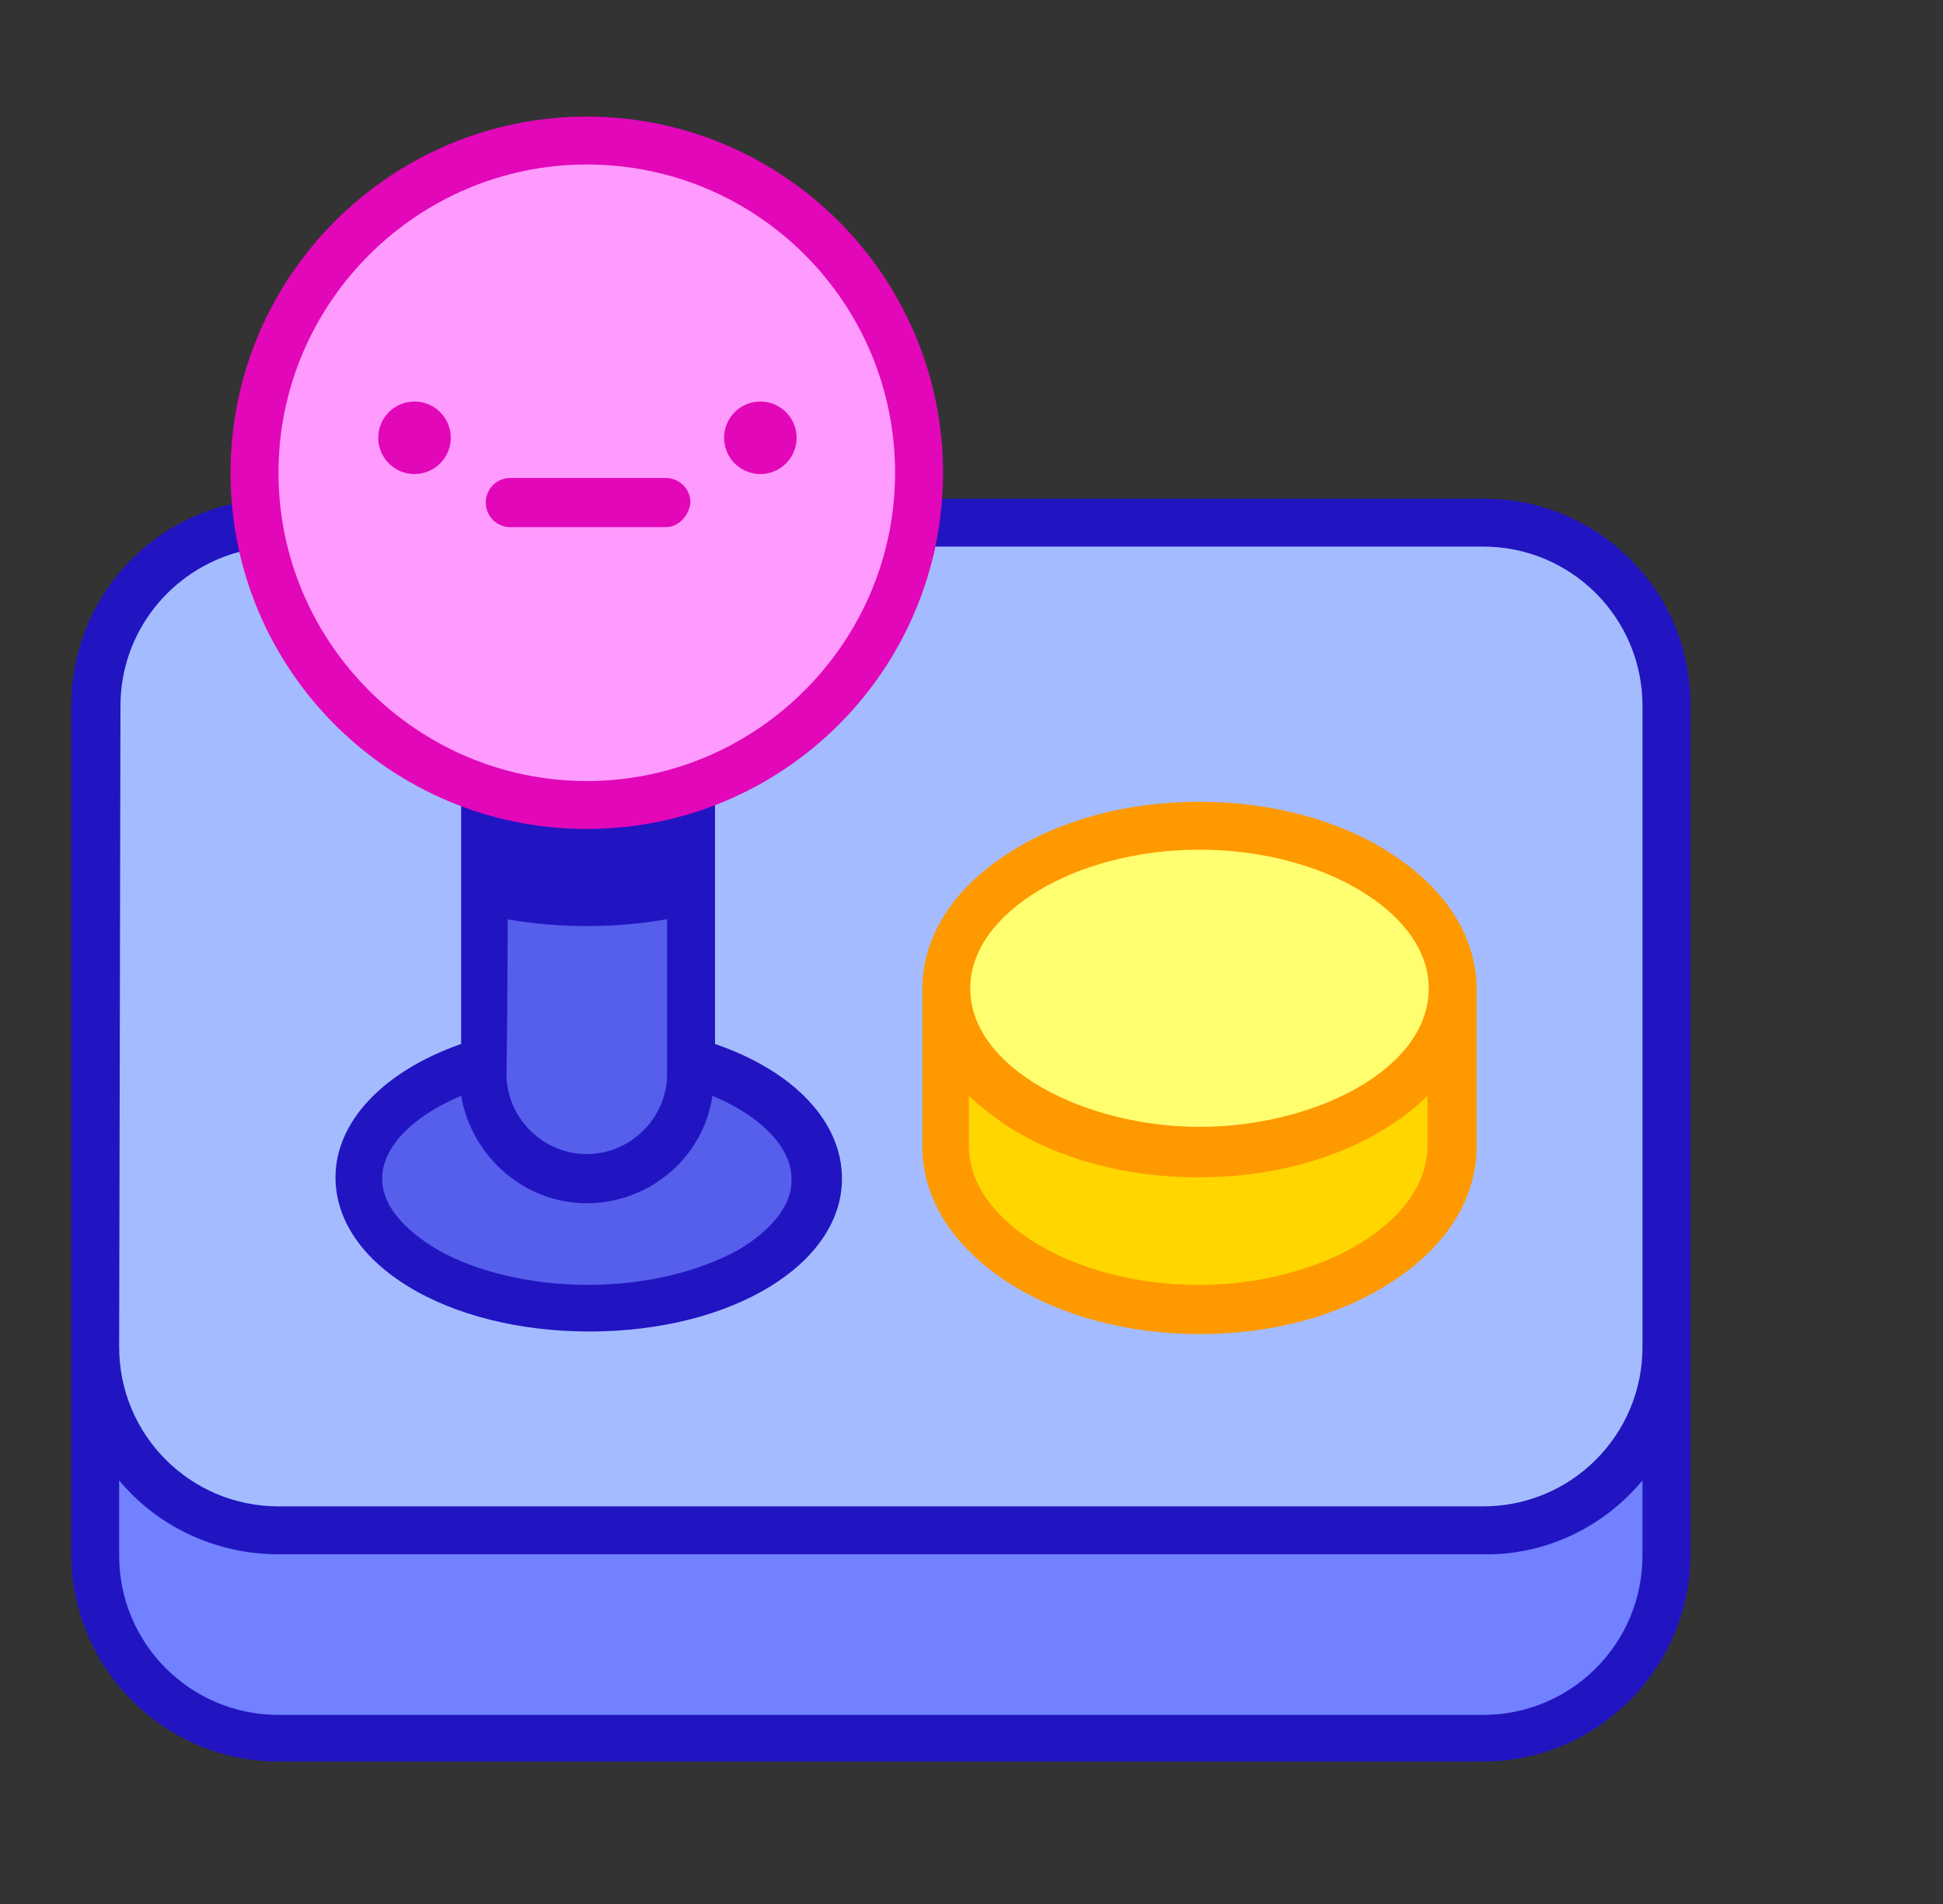 <?xml version="1.0" encoding="utf-8"?>
<!-- Generator: Adobe Illustrator 24.3.0, SVG Export Plug-In . SVG Version: 6.00 Build 0)  -->
<svg version="1.1" id="Capa_1" xmlns="http://www.w3.org/2000/svg" xmlns:xlink="http://www.w3.org/1999/xlink" x="0px" y="0px"
	 viewBox="0 0 150 147" style="enable-background:new 0 0 150 147;" xml:space="preserve">
<rect x="0" y="0" width="150" height="147" fill="#333333" stroke="none"/>
<style type="text/css">
	.st0{fill:#A4BCFF;}
	.st1{fill:#FF9BFF;}
	.st2{fill:#565EEC;}
	.st3{fill:#FFFF6F;}
	.st4{fill:#E207B9;}
	.st5{fill:#7181FF;}
	.st6{fill:#2115C2;}
	.st7{fill:#FFD600;}
	.st8{fill:#FF9900;}
</style>
<g>
	<path class="st0" d="M114.6,40.4H70.7c-1.9,12.3-12.5,21.8-25.4,21.8c-12.8,0-23.4-9.4-25.4-21.7c-7.1,0.8-12.6,6.8-12.6,14v49.5
		c0,7.8,6.3,14.1,14.1,14.1h93c7.8,0,14.1-6.3,14.1-14.1V54.5C128.7,46.7,122.4,40.4,114.6,40.4z"/>
	<circle class="st1" cx="45.3" cy="36.5" r="25.7"/>
	<path class="st2" d="M53.4,82v1c0,4.4-3.6,8-8,8s-8-3.6-8-8v-1c-5.8,1.7-9.7,5.1-9.7,9c0,5.6,8,10.1,17.8,10.1S63.1,96.5,63.1,91
		C63.1,87,59.1,83.6,53.4,82L53.4,82z"/>
	<path class="st2" d="M45.3,62.2c-2.8,0-5.5-0.4-8-1.3v22.1c0,4.4,3.6,8,8,8s8-3.6,8-8V60.9C50.8,61.7,48.1,62.2,45.3,62.2
		L45.3,62.2z"/>
	<ellipse class="st3" cx="92.6" cy="76.4" rx="19.5" ry="12.6"/>
	<circle class="st4" cx="58.7" cy="33.8" r="2.8"/>
	<g>
		<path class="st4" d="M51.4,40.7h-12c-1,0-1.9-0.8-1.9-1.9c0-1,0.8-1.9,1.9-1.9h12c1,0,1.9,0.8,1.9,1.9
			C53.2,39.8,52.4,40.7,51.4,40.7L51.4,40.7z"/>
	</g>
	<circle class="st4" cx="32" cy="33.8" r="2.8"/>
	<path class="st5" d="M114.6,118.2c-4.1,0-88.9,0-93,0c-7.8,0-14.1-6.3-14.1-14.1v16c0,7.8,6.3,14.1,14.1,14.1h93
		c7.8,0,14.1-6.3,14.1-14.1v-16C128.7,111.9,122.4,118.2,114.6,118.2z"/>
	<g>
		<path class="st6" d="M114.6,38.5H70.7c-0.9,0-0.9,0.6-1,1.5C68.8,45.6,65.3,52.3,61,56c-4.3,3.7-9.9,5.5-15.7,5.5
			c-5.7,0-12.7-2.5-17-6.2c-4.3-3.7-6.9-9.4-7.8-14.9c-0.2-1,0.2-1.9-0.8-1.8c-8.1,0.9-14.2,7.7-14.2,15.9v49.5v16
			c0,8.8,7.2,16,16,16h93c8.8,0,16-7.2,16-16v-16V54.5C130.6,45.7,123.4,38.5,114.6,38.5L114.6,38.5z M9.3,54.5
			c0-5.7,3.9-10.5,9.2-11.9c1.3,5.7,5.2,10.2,9.6,14c5,4.3,10.6,6,17.2,6c6.6,0,11.5-1.9,16.5-6.3c4.5-3.9,9.2-8.3,10.4-14.1h42.3
			c6.8,0,12.3,5.5,12.3,12.3v49.5c0,6.8-5.5,12.3-12.3,12.3h-93c-6.8,0-12.3-5.5-12.3-12.3L9.3,54.5z M126.8,114.3v5.8
			c0,6.8-5.5,12.3-12.3,12.3h-93c-6.8,0-12.3-5.5-12.3-12.3v-5.8c3,3.6,7.5,5.7,12.3,5.7h93C119.3,120.1,123.8,117.9,126.8,114.3z"
			/>
		<path class="st6" d="M45.3,62.2c-2.8,0-5.5-0.4-8-1.3v9.7c2.6,0.6,5.3,0.9,8,0.9c2.8,0,5.4-0.3,8-0.9v-9.7
			C50.8,61.7,48.1,62.2,45.3,62.2z"/>
		<path class="st6" d="M55.2,80.6V60.9c0-1.3-1.2-1-2.4-0.6c-2.4,0.8-4.9,1.2-7.4,1.2s-5-0.4-7.4-1.2c-1.2-0.4-2.4-0.7-2.4,0.6v19.7
			c-6,2.1-9.7,6-9.7,10.3c0,6.7,8.6,11.9,19.6,11.9S65,97.6,65,91C65,86.6,61.3,82.7,55.2,80.6L55.2,80.6z M39.2,63.3
			c4,0.9,8.3,0.9,12.3,0v19.6c0,3.4-2.8,6.2-6.2,6.2c-3.4,0-6.2-2.8-6.2-6.2C39.2,77.2,39.2,69.7,39.2,63.3L39.2,63.3z M57,96.5
			c-3.1,1.7-7.2,2.7-11.6,2.7s-8.6-1-11.6-2.7c-2.7-1.6-4.3-3.5-4.3-5.5c0-2.4,2.3-4.8,6.1-6.4c0.8,4.7,4.9,8.3,9.7,8.3
			c4.8,0,9-3.5,9.7-8.3c3.8,1.6,6.1,4,6.1,6.4C61.2,92.9,59.7,94.9,57,96.5z"/>
	</g>
	<path class="st7" d="M92.6,88.9C81.8,88.9,73,83.3,73,76.4v12.1c0,6.9,8.7,12.6,19.5,12.6s19.5-5.6,19.5-12.6V76.4
		C112.1,83.3,103.4,88.9,92.6,88.9L92.6,88.9z"/>
	<path class="st8" d="M114,76.4c0-4-2.3-7.7-6.6-10.5c-4-2.6-9.3-4-14.8-4c-5.6,0-10.8,1.4-14.8,4c-4.2,2.7-6.6,6.4-6.6,10.5v0v12.1
		c0,4,2.3,7.7,6.6,10.5c4,2.6,9.3,4,14.8,4c5.6,0,10.8-1.4,14.8-4c4.2-2.7,6.6-6.4,6.6-10.5V76.4C114,76.4,114,76.4,114,76.4z
		 M92.6,65.6c9.6,0,17.7,4.9,17.7,10.7c0,6.3-8.9,10.7-17.7,10.7c-8.8,0-17.7-4.5-17.7-10.7C74.9,70.5,83,65.6,92.6,65.6L92.6,65.6z
		 M110.2,84.6v3.9c0,5.8-8.1,10.7-17.7,10.7s-17.7-4.9-17.7-10.7v-3.9c0.8,0.8,1.9,1.6,2.9,2.3c4,2.6,9.3,4,14.8,4
		c5.6,0,10.8-1.4,14.8-4C108.4,86.2,109.4,85.4,110.2,84.6z"/>
	<g>
		<path class="st4" d="M45.3,64c-15.2,0-27.5-12.3-27.5-27.5S30.2,9,45.3,9s27.5,12.3,27.5,27.5S60.5,64,45.3,64z M45.3,12.7
			c-13.1,0-23.8,10.7-23.8,23.8s10.7,23.8,23.8,23.8s23.8-10.7,23.8-23.8S58.5,12.7,45.3,12.7z"/>
	</g>
</g>
</svg>
